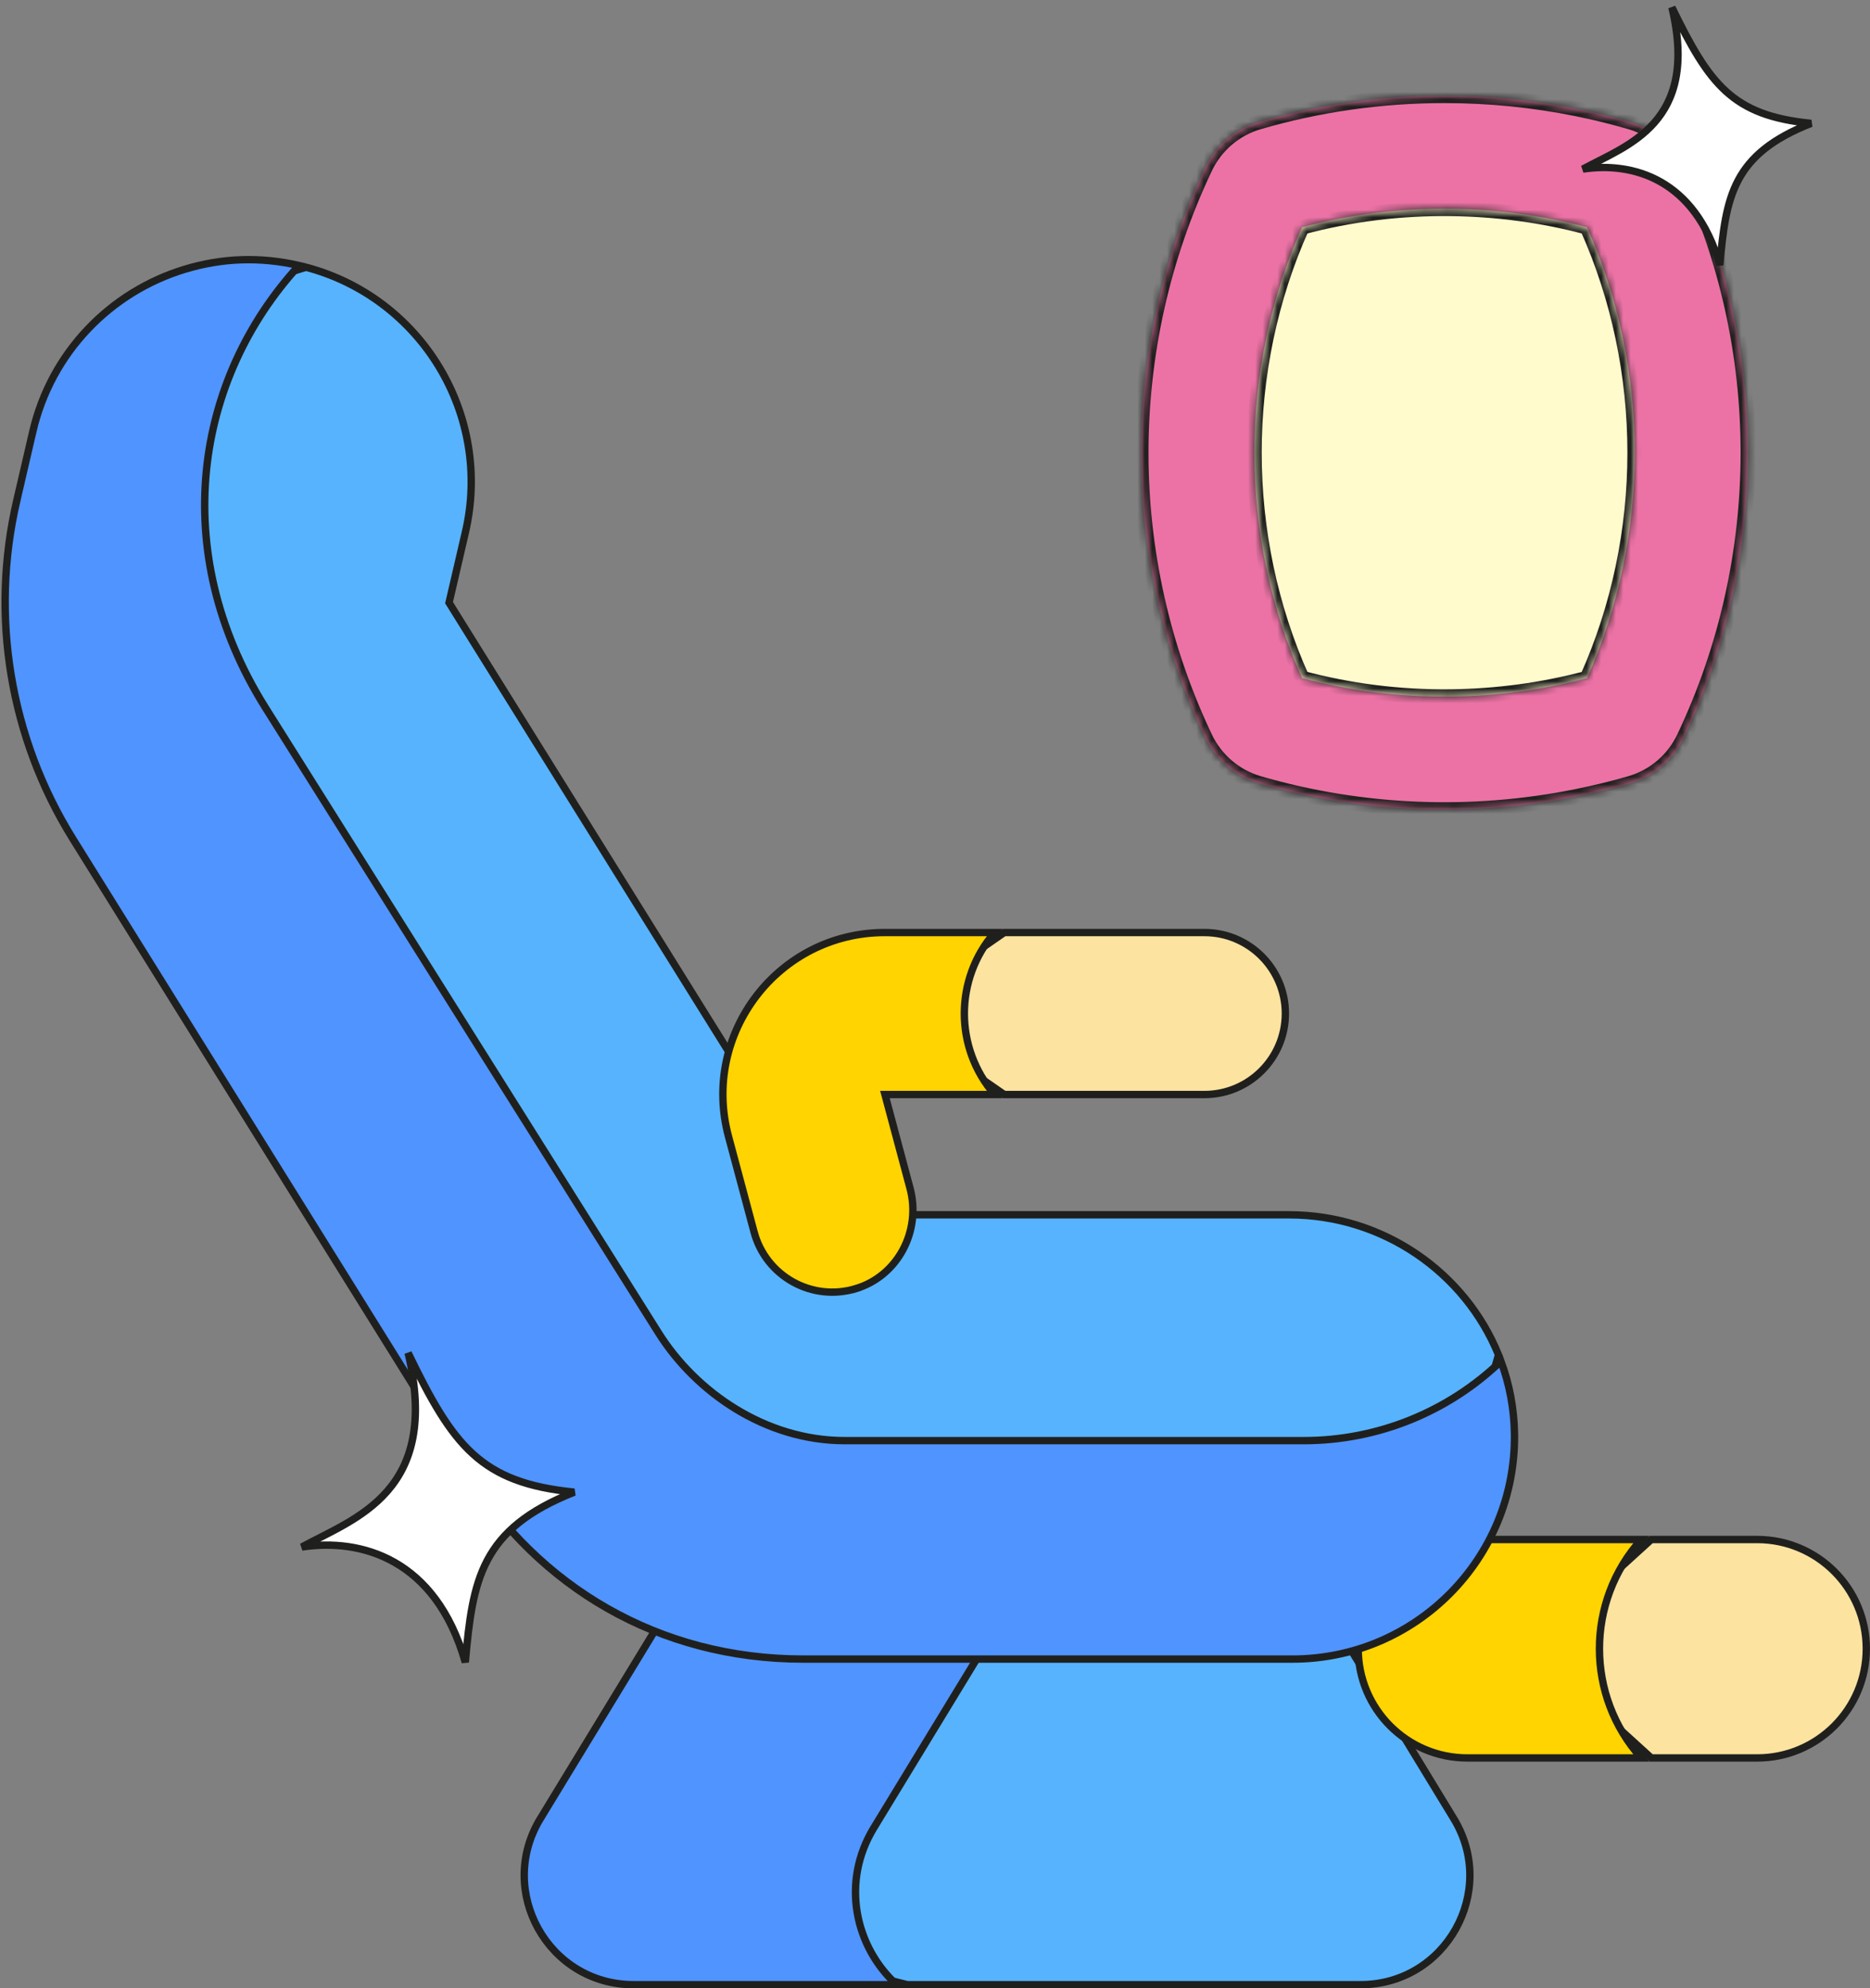 <svg width="254" height="270" viewBox="0 0 254 270" fill="none" xmlns="http://www.w3.org/2000/svg">
<rect x="0" y="0" width="254" height="270" fill="#808080" stroke="none"/>
<mask id="path-1-inside-1_473_527" fill="white">
<path fill-rule="evenodd" clip-rule="evenodd" d="M214.099 14.777C214.099 14.777 214.1 14.777 214.1 14.777C208.319 13.613 202.337 13 196.213 13C187.447 13 178.973 14.252 170.96 16.585C167.772 17.513 165.134 19.77 163.708 22.768C152.105 47.156 152.09 75.754 163.708 100.172C165.134 103.17 167.772 105.428 170.96 106.356C184.943 110.427 199.83 111.022 214.101 108.151C214.099 108.151 214.098 108.151 214.096 108.15H214.1C216.576 107.652 219.035 107.063 221.466 106.355C224.654 105.427 227.292 103.17 228.719 100.171C240.321 75.785 240.336 47.187 228.719 22.768C227.292 19.77 224.654 17.513 221.466 16.584C219.051 15.882 216.594 15.278 214.1 14.777H214.099Z"/>
</mask>
<path fill-rule="evenodd" clip-rule="evenodd" d="M214.099 14.777C214.099 14.777 214.1 14.777 214.1 14.777C208.319 13.613 202.337 13 196.213 13C187.447 13 178.973 14.252 170.96 16.585C167.772 17.513 165.134 19.77 163.708 22.768C152.105 47.156 152.09 75.754 163.708 100.172C165.134 103.17 167.772 105.428 170.96 106.356C184.943 110.427 199.83 111.022 214.101 108.151C214.099 108.151 214.098 108.151 214.096 108.15H214.1C216.576 107.652 219.035 107.063 221.466 106.355C224.654 105.427 227.292 103.17 228.719 100.171C240.321 75.785 240.336 47.187 228.719 22.768C227.292 19.77 224.654 17.513 221.466 16.584C219.051 15.882 216.594 15.278 214.1 14.777H214.099Z" fill="#EC72A5"/>
<path d="M214.099 14.777L213.903 13.796L214.099 15.777V14.777ZM214.1 14.777L214.296 15.757L214.297 13.796L214.1 14.777ZM170.96 16.585L171.239 17.545L171.239 17.545L170.96 16.585ZM163.708 22.768L164.611 23.198L164.611 23.198L163.708 22.768ZM163.708 100.172L164.611 99.743L164.611 99.743L163.708 100.172ZM170.96 106.356L170.68 107.316L170.68 107.316L170.96 106.356ZM214.101 108.151L214.298 109.132L214.296 107.171L214.101 108.151ZM214.096 108.15V107.15L213.901 109.131L214.096 108.15ZM214.1 108.15V109.15H214.2L214.297 109.131L214.1 108.15ZM221.466 106.355L221.186 105.395L221.186 105.395L221.466 106.355ZM228.719 100.171L227.816 99.742V99.742L228.719 100.171ZM228.719 22.768L229.622 22.338L229.622 22.338L228.719 22.768ZM221.466 16.584L221.745 15.624L221.745 15.624L221.466 16.584ZM214.1 14.777L214.297 13.796L214.2 13.777H214.1V14.777ZM214.295 15.757L214.296 15.757L213.904 13.796L213.903 13.796L214.295 15.757ZM214.297 13.796C208.452 12.62 202.404 12 196.213 12V14C202.271 14 208.186 14.606 213.902 15.757L214.297 13.796ZM196.213 12C187.351 12 178.784 13.265 170.68 15.624L171.239 17.545C179.163 15.238 187.542 14 196.213 14V12ZM170.68 15.624C167.217 16.633 164.352 19.084 162.804 22.339L164.611 23.198C165.915 20.455 168.328 18.392 171.239 17.545L170.68 15.624ZM162.805 22.339C151.073 46.998 151.058 75.912 162.805 100.602L164.611 99.743C153.122 75.596 153.137 47.314 164.611 23.198L162.805 22.339ZM162.805 100.602C164.352 103.856 167.216 106.307 170.68 107.316L171.24 105.396C168.328 104.548 165.915 102.485 164.611 99.743L162.805 100.602ZM170.68 107.316C184.82 111.433 199.871 112.034 214.298 109.132L213.904 107.171C199.789 110.01 185.066 109.421 171.239 105.396L170.68 107.316ZM214.296 107.171C214.297 107.171 214.298 107.171 214.297 107.171C214.296 107.171 214.294 107.17 214.292 107.17L213.901 109.131C213.9 109.131 213.899 109.131 213.9 109.131C213.901 109.131 213.903 109.132 213.905 109.132L214.296 107.171ZM214.096 109.15H214.1V107.15H214.096V109.15ZM214.297 109.131C216.797 108.628 219.284 108.032 221.745 107.315L221.186 105.395C218.786 106.094 216.355 106.677 213.903 107.17L214.297 109.131ZM221.745 107.315C225.21 106.307 228.073 103.855 229.622 100.601L227.816 99.742C226.51 102.485 224.098 104.547 221.186 105.395L221.745 107.315ZM229.622 100.601C241.353 75.943 241.369 47.03 229.622 22.338L227.816 23.198C239.304 47.345 239.288 75.627 227.816 99.742L229.622 100.601ZM229.622 22.338C228.073 19.084 225.21 16.633 221.745 15.624L221.186 17.544C224.099 18.393 226.511 20.455 227.816 23.198L229.622 22.338ZM221.745 15.624C219.303 14.913 216.819 14.304 214.297 13.796L213.903 15.757C216.369 16.253 218.799 16.85 221.186 17.544L221.745 15.624ZM214.1 13.777H214.099V15.777H214.1V13.777Z" fill="#1F201E" mask="url(#path-1-inside-1_473_527)"/>
<path d="M136.719 220.16H181.144L197.464 246.953L197.891 246.693L197.464 246.953C203.485 256.836 196.37 269.5 184.798 269.5H123.236L111.197 266.491V225.753L136.719 220.16Z" fill="#57B3FE" stroke="#1F201E"/>
<path d="M118.685 248.215L119.112 248.476L118.685 248.215C114.175 255.619 116.162 264.386 121.795 269.5H86.06C74.488 269.5 67.374 256.836 73.394 246.953L72.967 246.693L73.394 246.953L89.714 220.16H135.774L118.685 248.215Z" fill="#5094FF" stroke="#1F201E"/>
<path d="M207.981 223.882L224.296 209.05H238.668C246.86 209.05 253.5 215.69 253.5 223.882C253.5 232.073 246.859 238.714 238.668 238.714H224.296L207.981 223.882Z" fill="#FCE3A0" stroke="#1F201E"/>
<path d="M199.316 209.05H222.939C215.356 217.469 215.356 230.295 222.939 238.714H199.316C191.124 238.714 184.484 232.073 184.484 223.882C184.484 215.69 191.124 209.05 199.316 209.05Z" fill="#FFD400" stroke="#1F201E"/>
<path d="M112.63 164.724L112.776 164.96H113.054H175.09C187.87 164.96 199.003 172.797 203.539 183.973L197.62 204.846H69.663L16.845 43.814L41.575 36.29C57.263 40.447 66.916 56.341 63.218 72.259L61.04 81.636L60.993 81.837L61.103 82.013L112.63 164.724Z" fill="#57B3FE" stroke="#1F201E"/>
<path d="M205.708 194.699L205.711 194.871C205.848 211.646 192.29 225.288 175.548 225.288H109.133C89.349 225.288 73.099 215.362 63.499 199.952L42.326 165.965L9.898 113.912C1.368 100.219 -1.373 83.698 2.277 67.984L1.79 67.871L2.277 67.984L4.455 58.609L3.971 58.496L4.455 58.609C6.961 47.82 15.023 39.628 25.083 36.568C30.16 35.023 35.359 34.838 40.617 36.053C26.448 51.487 22.804 74.83 35.935 95.908L35.936 95.91L89.45 180.995C94.529 189.069 103.989 195.624 114.741 195.624H177.078C187.078 195.624 196.677 191.751 203.873 184.835C205.013 187.915 205.66 191.232 205.708 194.699Z" fill="#5094FF" stroke="#1F201E"/>
<path d="M120.519 137.629L136.406 126.63H163.592C169.666 126.63 174.591 131.554 174.591 137.629C174.591 143.704 169.666 148.628 163.592 148.628H136.406L120.519 137.629Z" fill="#FCE3A0" stroke="#1F201E"/>
<path d="M116.417 175.456L116.271 174.978C110.282 176.804 104.034 173.293 102.429 167.307C101.568 164.089 100.31 159.396 98.948 154.314C95.206 140.348 105.729 126.63 120.188 126.63H135.099C129.616 132.924 129.616 142.335 135.099 148.628H120.851H120.199L120.368 149.258L123.607 161.348C125.157 167.132 121.969 173.242 116.271 174.978L116.417 175.456Z" fill="#FFD400" stroke="#1F201E"/>
<mask id="path-11-inside-2_473_527" fill="white">
<path fill-rule="evenodd" clip-rule="evenodd" d="M176.86 30.855C183.419 29.106 190.177 28.262 197.067 28.346C197.067 28.346 197.067 28.346 197.067 28.346C203.347 28.417 209.558 29.254 215.566 30.856C224.208 50.148 224.208 72.793 215.566 92.085C209.556 93.688 203.344 94.525 197.067 94.596L197.067 94.595C189.997 94.682 183.242 93.787 176.86 92.085C168.216 72.791 168.215 50.147 176.86 30.855Z"/>
</mask>
<path fill-rule="evenodd" clip-rule="evenodd" d="M176.86 30.855C183.419 29.106 190.177 28.262 197.067 28.346C197.067 28.346 197.067 28.346 197.067 28.346C203.347 28.417 209.558 29.254 215.566 30.856C224.208 50.148 224.208 72.793 215.566 92.085C209.556 93.688 203.344 94.525 197.067 94.596L197.067 94.595C189.997 94.682 183.242 93.787 176.86 92.085C168.216 72.791 168.215 50.147 176.86 30.855Z" fill="#FFFBCC"/>
<path d="M197.067 28.346L197.996 28.716L198.536 27.364L197.08 27.346L197.067 28.346ZM176.86 30.855L176.602 29.889L176.142 30.012L175.947 30.446L176.86 30.855ZM197.067 28.346L196.138 27.976L195.598 29.33L197.056 29.346L197.067 28.346ZM215.566 30.856L216.478 30.447L216.284 30.012L215.823 29.89L215.566 30.856ZM215.566 92.085L215.824 93.052L216.284 92.929L216.479 92.494L215.566 92.085ZM197.067 94.596L196.279 95.212L196.584 95.602L197.079 95.596L197.067 94.596ZM197.067 94.595L197.855 93.98L197.55 93.589L197.055 93.596L197.067 94.595ZM176.86 92.085L175.947 92.493L176.142 92.928L176.602 93.051L176.86 92.085ZM197.08 27.346C190.099 27.261 183.25 28.116 176.602 29.889L177.118 31.821C183.588 30.096 190.255 29.262 197.055 29.346L197.08 27.346ZM197.996 28.717L197.996 28.716L196.138 27.975L196.138 27.976L197.996 28.717ZM215.823 29.89C209.734 28.265 203.439 27.418 197.078 27.346L197.056 29.346C203.254 29.416 209.383 30.242 215.308 31.822L215.823 29.89ZM216.479 92.494C225.237 72.941 225.237 49.999 216.478 30.447L214.653 31.265C223.179 50.297 223.179 72.644 214.654 91.676L216.479 92.494ZM197.079 95.596C203.437 95.525 209.731 94.676 215.824 93.052L215.309 91.119C209.38 92.7 203.251 93.526 197.056 93.596L197.079 95.596ZM196.279 95.211L196.279 95.212L197.855 93.98L197.855 93.98L196.279 95.211ZM176.602 93.051C183.07 94.776 189.917 95.683 197.079 95.595L197.055 93.596C190.078 93.681 183.414 92.797 177.118 91.118L176.602 93.051ZM175.947 30.446C167.186 49.999 167.187 72.94 175.947 92.493L177.773 91.676C169.246 72.642 169.245 50.296 177.772 31.264L175.947 30.446Z" fill="#1F201E" mask="url(#path-11-inside-2_473_527)"/>
<path d="M215 22.959C221.003 19.696 230.844 16.75 227.093 1C232.197 11.5 235.322 15.7 246 16.75C235.322 20.95 234.441 26.687 233.6 36C230.235 24.253 221.704 21.945 215 22.959Z" fill="white" stroke="#1F201E"/>
<path d="M41 210.069C48.165 206.153 59.911 202.618 55.434 183.718C61.525 196.318 65.256 201.358 78 202.618C65.256 207.658 64.204 214.542 63.2 225.718C59.184 211.622 49.001 208.852 41 210.069Z" fill="white" stroke="#1F201E"/>
</svg>
